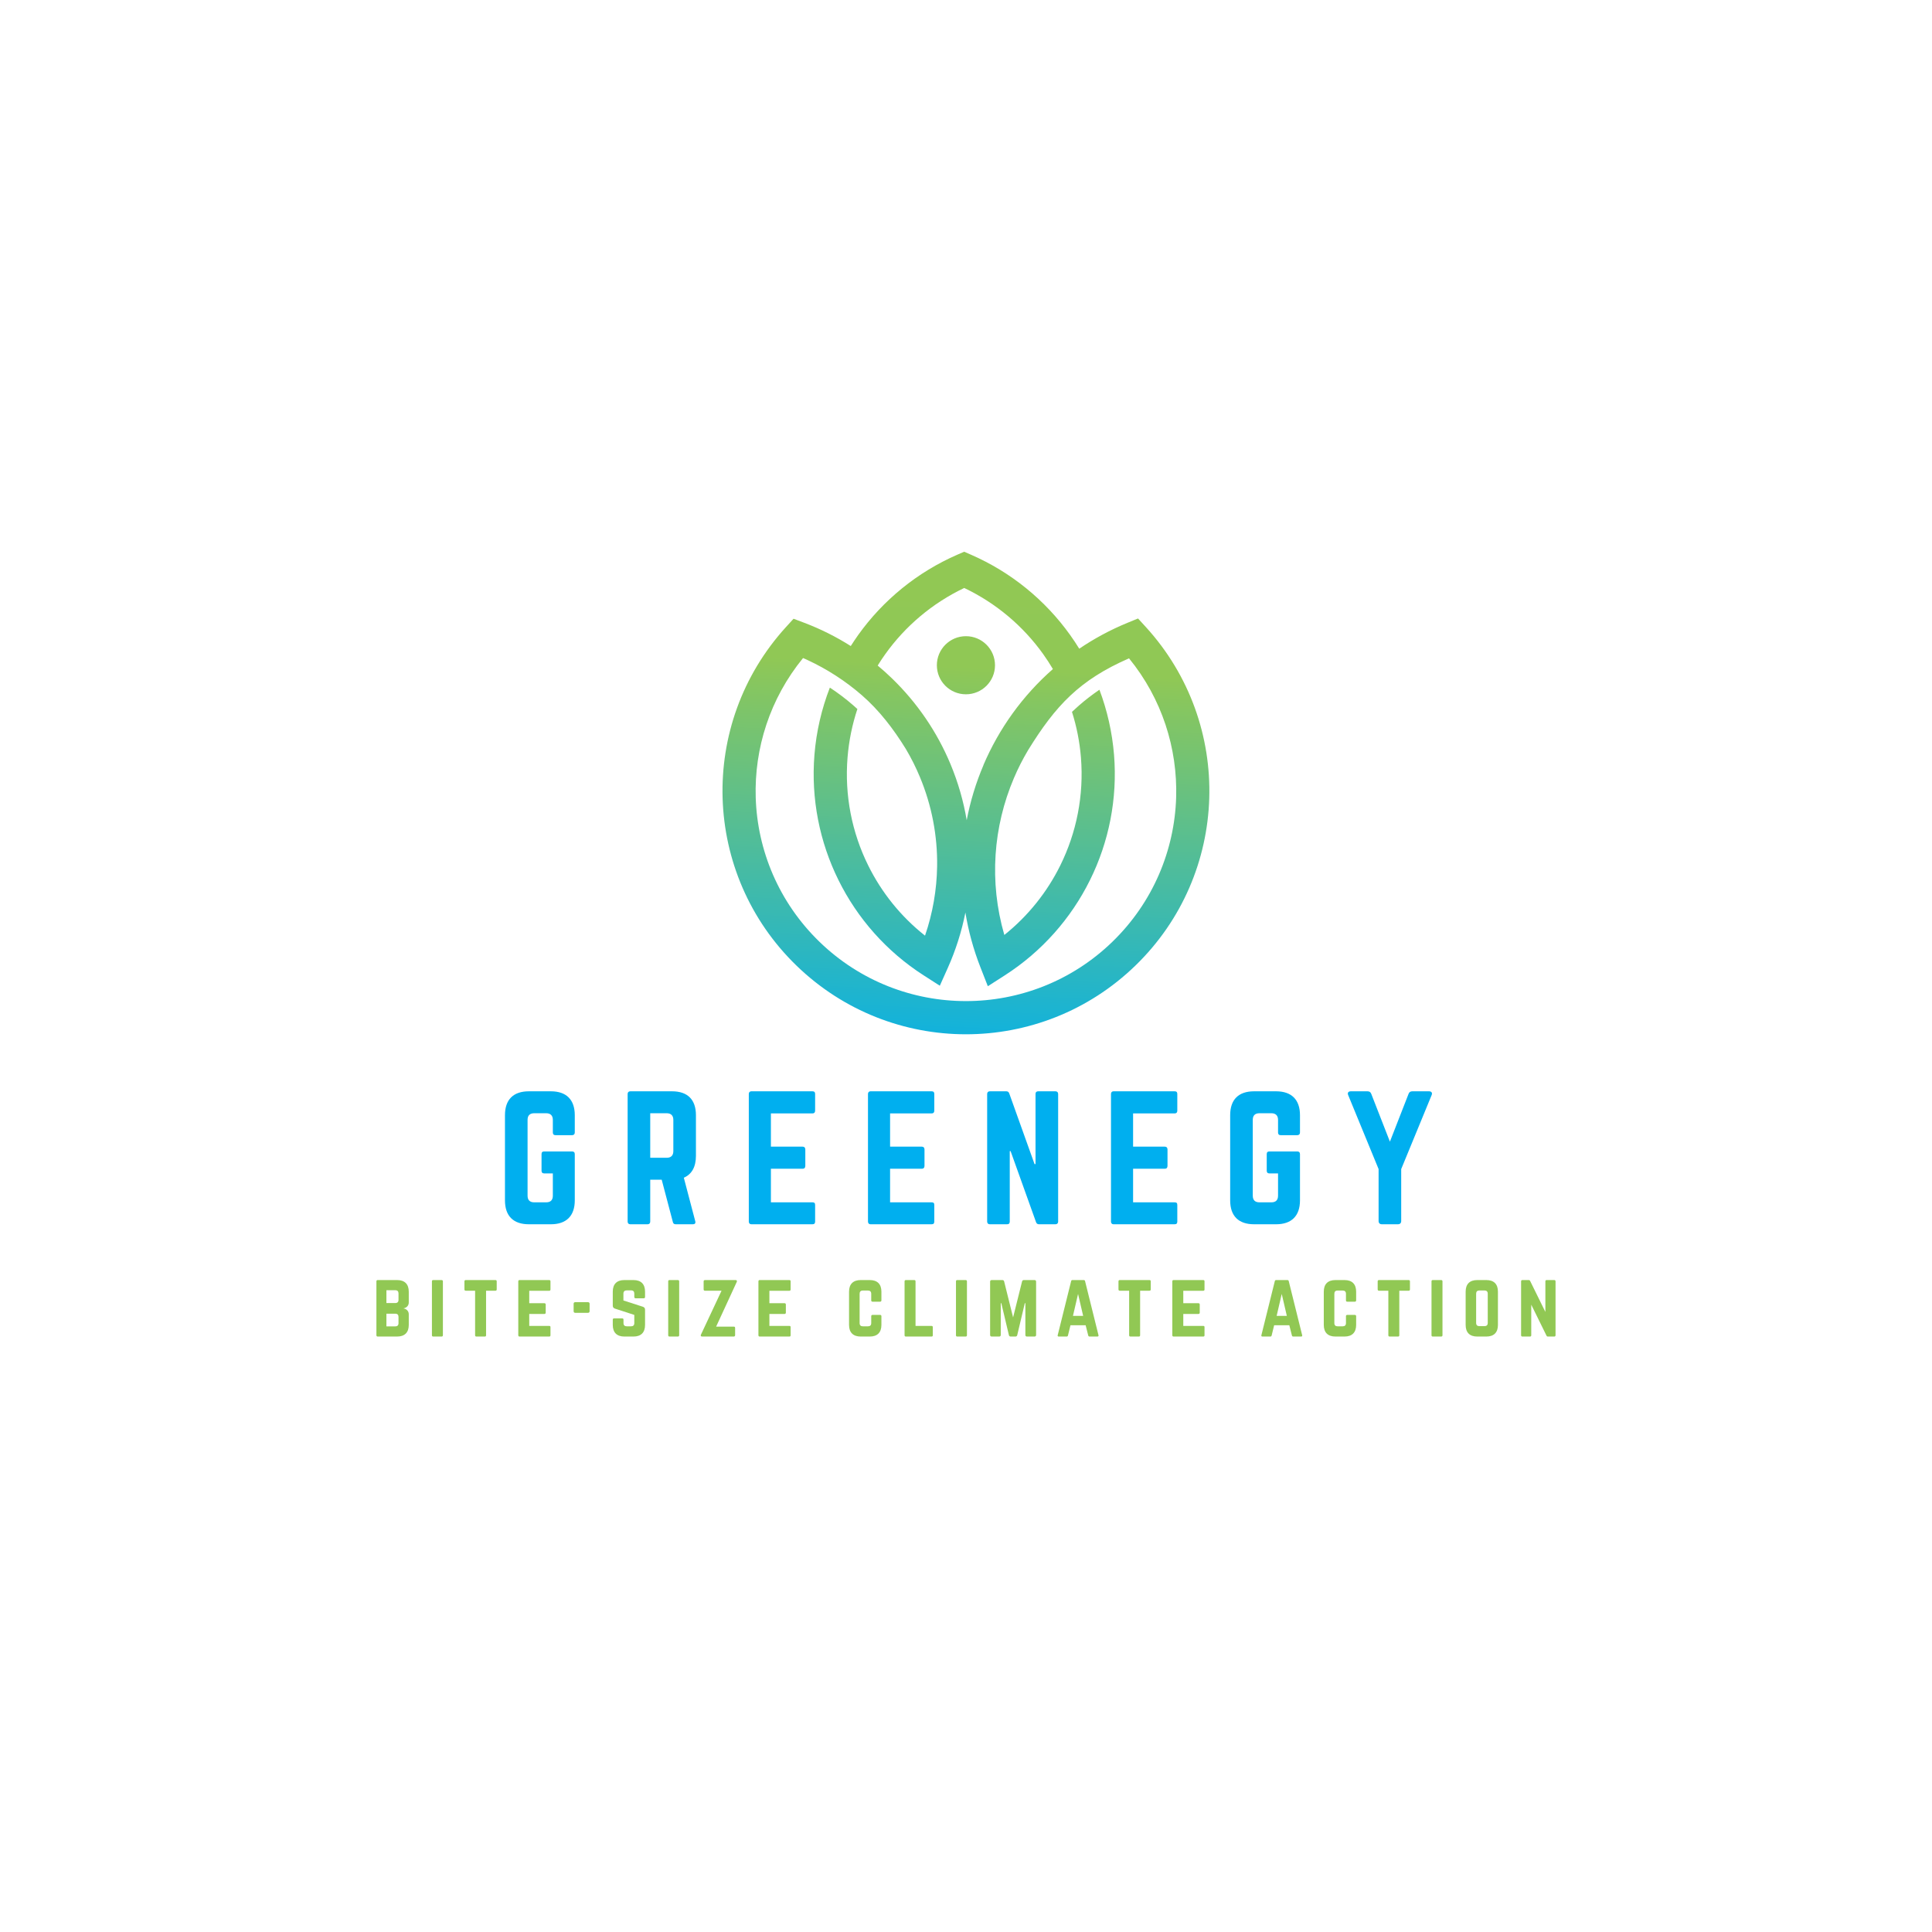 <svg xmlns="http://www.w3.org/2000/svg" xmlns:xlink="http://www.w3.org/1999/xlink" width="500" zoomAndPan="magnify" viewBox="0 0 375 375" height="500" preserveAspectRatio="xMidYMid meet" version="1.0"><defs><g/><clipPath id="5f63c22693"><path d="M 140.234 107.051 L 234.734 107.051 L 234.734 200.801 L 140.234 200.801 Z M 140.234 107.051 " clip-rule="nonzero"/></clipPath><clipPath id="cdee34c991"><path d="M 213.398 133.875 C 214.906 137.879 215.875 142.125 216.234 146.508 C 216.922 155.043 215.234 163.426 211.562 170.832 C 207.891 178.246 202.25 184.676 195.039 189.309 L 191.738 191.426 L 190.309 187.77 C 188.934 184.266 187.965 180.691 187.383 177.121 C 186.656 180.805 185.508 184.43 183.949 187.91 L 182.418 191.328 L 179.277 189.312 C 172.066 184.684 166.418 178.246 162.754 170.84 C 159.082 163.426 157.395 155.051 158.082 146.516 C 158.445 141.973 159.477 137.59 161.074 133.465 C 162.656 134.5 164.172 135.648 165.598 136.887 C 165.871 137.125 166.148 137.371 166.418 137.617 C 165.418 140.625 164.77 143.781 164.508 147.023 C 163.91 154.395 165.363 161.621 168.523 167.996 C 171.113 173.234 174.852 177.902 179.547 181.609 C 181.047 177.238 181.828 172.688 181.895 168.133 C 181.977 162.277 180.875 156.391 178.566 150.852 C 177.777 148.941 176.852 147.105 175.805 145.344 C 173.418 141.477 170.672 137.887 167.277 134.934 C 164.125 132.203 160.598 129.906 156.781 128.133 L 156.684 128.086 L 156.656 128.07 L 156.59 128.043 L 156.492 127.996 L 156.469 127.988 L 156.395 127.953 L 156.289 127.906 L 156.184 127.863 L 156.082 127.816 L 156.074 127.816 L 155.977 127.773 L 155.871 127.727 C 149.438 135.598 146.395 145.25 146.684 154.797 C 146.996 165.027 151.156 175.145 159.074 182.816 C 166.984 190.477 177.23 194.312 187.484 194.312 C 197.742 194.312 207.988 190.477 215.898 182.816 C 223.816 175.145 227.973 165.02 228.289 154.797 C 228.578 145.27 225.555 135.641 219.145 127.781 C 209.57 131.965 204.922 136.895 199.547 145.613 C 198.508 147.359 197.582 149.18 196.793 151.043 C 192.801 160.418 191.941 171.129 194.941 181.477 C 199.555 177.781 203.234 173.168 205.793 167.996 C 208.949 161.621 210.406 154.395 209.809 147.023 C 209.562 143.98 208.973 141.012 208.07 138.172 C 208.512 137.754 208.965 137.344 209.422 136.941 C 210.684 135.844 212.012 134.82 213.391 133.883 Z M 187.484 123.484 C 190.598 123.484 193.129 126.004 193.129 129.125 C 193.129 132.242 190.605 134.762 187.484 134.762 C 184.367 134.762 181.844 132.242 181.844 129.125 C 181.844 126.012 184.367 123.484 187.484 123.484 Z M 190.875 148.516 C 193.891 141.445 198.465 135.047 204.367 129.863 C 203.777 128.871 203.152 127.898 202.48 126.961 C 198.605 121.539 193.367 117.086 187.156 114.125 C 180.941 117.086 175.711 121.539 171.836 126.961 C 171.32 127.684 170.82 128.422 170.359 129.184 C 171.32 129.98 172.246 130.816 173.148 131.688 C 177.984 136.371 181.883 142.035 184.516 148.375 C 185.973 151.879 187.016 155.52 187.637 159.203 C 188.336 155.527 189.426 151.938 190.891 148.516 Z M 209.488 125.91 C 212.359 123.961 215.473 122.277 218.809 120.902 L 220.891 120.047 L 222.414 121.711 C 231.004 131.129 235.078 143.117 234.715 154.969 C 234.348 166.828 229.543 178.543 220.383 187.418 C 211.211 196.309 199.344 200.754 187.484 200.754 C 175.629 200.754 163.762 196.309 154.59 187.418 C 145.43 178.543 140.625 166.828 140.258 154.969 C 139.895 143.117 143.969 131.137 152.559 121.711 L 154.027 120.098 L 156.066 120.867 C 159.262 122.074 162.297 123.598 165.133 125.395 C 165.598 124.664 166.082 123.945 166.582 123.238 C 171.395 116.512 178 111.066 185.859 107.648 L 187.145 107.09 L 188.426 107.648 C 196.285 111.066 202.891 116.512 207.703 123.238 C 208.324 124.109 208.922 125 209.48 125.91 Z M 209.488 125.91 " clip-rule="nonzero"/></clipPath><linearGradient x1="72.514" gradientTransform="matrix(0.746, 0, 0, 0.746, 140.236, 107.098)" y1="-2.763" x2="65.814" gradientUnits="userSpaceOnUse" y2="128.919" id="5e7ddfbb1f"><stop stop-opacity="1" stop-color="rgb(56.898%, 78.4%, 32.899%)" offset="0"/><stop stop-opacity="1" stop-color="rgb(56.738%, 78.372%, 33.07%)" offset="0.049"/><stop stop-opacity="1" stop-color="rgb(56.58%, 78.345%, 33.241%)" offset="0.25"/><stop stop-opacity="1" stop-color="rgb(56.313%, 78.297%, 33.525%)" offset="0.254"/><stop stop-opacity="1" stop-color="rgb(56.047%, 78.252%, 33.81%)" offset="0.258"/><stop stop-opacity="1" stop-color="rgb(55.78%, 78.206%, 34.094%)" offset="0.262"/><stop stop-opacity="1" stop-color="rgb(55.515%, 78.16%, 34.38%)" offset="0.266"/><stop stop-opacity="1" stop-color="rgb(55.247%, 78.114%, 34.663%)" offset="0.27"/><stop stop-opacity="1" stop-color="rgb(54.98%, 78.069%, 34.949%)" offset="0.273"/><stop stop-opacity="1" stop-color="rgb(54.713%, 78.023%, 35.233%)" offset="0.277"/><stop stop-opacity="1" stop-color="rgb(54.448%, 77.977%, 35.518%)" offset="0.281"/><stop stop-opacity="1" stop-color="rgb(54.181%, 77.931%, 35.802%)" offset="0.285"/><stop stop-opacity="1" stop-color="rgb(53.915%, 77.885%, 36.087%)" offset="0.289"/><stop stop-opacity="1" stop-color="rgb(53.648%, 77.84%, 36.371%)" offset="0.293"/><stop stop-opacity="1" stop-color="rgb(53.383%, 77.794%, 36.656%)" offset="0.297"/><stop stop-opacity="1" stop-color="rgb(53.116%, 77.748%, 36.94%)" offset="0.301"/><stop stop-opacity="1" stop-color="rgb(52.85%, 77.702%, 37.225%)" offset="0.305"/><stop stop-opacity="1" stop-color="rgb(52.583%, 77.657%, 37.511%)" offset="0.309"/><stop stop-opacity="1" stop-color="rgb(52.318%, 77.611%, 37.796%)" offset="0.312"/><stop stop-opacity="1" stop-color="rgb(52.051%, 77.563%, 38.08%)" offset="0.316"/><stop stop-opacity="1" stop-color="rgb(51.784%, 77.518%, 38.365%)" offset="0.32"/><stop stop-opacity="1" stop-color="rgb(51.517%, 77.472%, 38.649%)" offset="0.324"/><stop stop-opacity="1" stop-color="rgb(51.251%, 77.426%, 38.934%)" offset="0.328"/><stop stop-opacity="1" stop-color="rgb(50.984%, 77.38%, 39.218%)" offset="0.332"/><stop stop-opacity="1" stop-color="rgb(50.719%, 77.335%, 39.503%)" offset="0.336"/><stop stop-opacity="1" stop-color="rgb(50.452%, 77.289%, 39.787%)" offset="0.34"/><stop stop-opacity="1" stop-color="rgb(50.186%, 77.243%, 40.073%)" offset="0.344"/><stop stop-opacity="1" stop-color="rgb(49.919%, 77.197%, 40.356%)" offset="0.348"/><stop stop-opacity="1" stop-color="rgb(49.654%, 77.151%, 40.642%)" offset="0.352"/><stop stop-opacity="1" stop-color="rgb(49.387%, 77.106%, 40.926%)" offset="0.355"/><stop stop-opacity="1" stop-color="rgb(49.121%, 77.06%, 41.211%)" offset="0.359"/><stop stop-opacity="1" stop-color="rgb(48.854%, 77.014%, 41.495%)" offset="0.363"/><stop stop-opacity="1" stop-color="rgb(48.587%, 76.968%, 41.78%)" offset="0.367"/><stop stop-opacity="1" stop-color="rgb(48.32%, 76.921%, 42.064%)" offset="0.371"/><stop stop-opacity="1" stop-color="rgb(48.055%, 76.875%, 42.349%)" offset="0.375"/><stop stop-opacity="1" stop-color="rgb(47.787%, 76.83%, 42.633%)" offset="0.379"/><stop stop-opacity="1" stop-color="rgb(47.522%, 76.784%, 42.918%)" offset="0.383"/><stop stop-opacity="1" stop-color="rgb(47.255%, 76.738%, 43.202%)" offset="0.387"/><stop stop-opacity="1" stop-color="rgb(46.989%, 76.692%, 43.488%)" offset="0.391"/><stop stop-opacity="1" stop-color="rgb(46.722%, 76.646%, 43.773%)" offset="0.395"/><stop stop-opacity="1" stop-color="rgb(46.457%, 76.601%, 44.058%)" offset="0.398"/><stop stop-opacity="1" stop-color="rgb(46.19%, 76.555%, 44.342%)" offset="0.402"/><stop stop-opacity="1" stop-color="rgb(45.924%, 76.509%, 44.627%)" offset="0.406"/><stop stop-opacity="1" stop-color="rgb(45.657%, 76.463%, 44.911%)" offset="0.41"/><stop stop-opacity="1" stop-color="rgb(45.39%, 76.418%, 45.197%)" offset="0.414"/><stop stop-opacity="1" stop-color="rgb(45.123%, 76.372%, 45.48%)" offset="0.418"/><stop stop-opacity="1" stop-color="rgb(44.858%, 76.326%, 45.766%)" offset="0.422"/><stop stop-opacity="1" stop-color="rgb(44.591%, 76.279%, 46.05%)" offset="0.426"/><stop stop-opacity="1" stop-color="rgb(44.325%, 76.233%, 46.335%)" offset="0.43"/><stop stop-opacity="1" stop-color="rgb(44.058%, 76.187%, 46.619%)" offset="0.434"/><stop stop-opacity="1" stop-color="rgb(43.793%, 76.141%, 46.904%)" offset="0.438"/><stop stop-opacity="1" stop-color="rgb(43.526%, 76.096%, 47.188%)" offset="0.441"/><stop stop-opacity="1" stop-color="rgb(43.26%, 76.05%, 47.473%)" offset="0.445"/><stop stop-opacity="1" stop-color="rgb(42.993%, 76.004%, 47.757%)" offset="0.449"/><stop stop-opacity="1" stop-color="rgb(42.728%, 75.958%, 48.042%)" offset="0.453"/><stop stop-opacity="1" stop-color="rgb(42.461%, 75.912%, 48.326%)" offset="0.457"/><stop stop-opacity="1" stop-color="rgb(42.195%, 75.867%, 48.611%)" offset="0.461"/><stop stop-opacity="1" stop-color="rgb(41.928%, 75.821%, 48.895%)" offset="0.465"/><stop stop-opacity="1" stop-color="rgb(41.661%, 75.775%, 49.181%)" offset="0.469"/><stop stop-opacity="1" stop-color="rgb(41.394%, 75.729%, 49.466%)" offset="0.473"/><stop stop-opacity="1" stop-color="rgb(41.129%, 75.684%, 49.751%)" offset="0.477"/><stop stop-opacity="1" stop-color="rgb(40.862%, 75.638%, 50.035%)" offset="0.48"/><stop stop-opacity="1" stop-color="rgb(40.596%, 75.592%, 50.32%)" offset="0.484"/><stop stop-opacity="1" stop-color="rgb(40.329%, 75.545%, 50.604%)" offset="0.488"/><stop stop-opacity="1" stop-color="rgb(40.063%, 75.499%, 50.89%)" offset="0.492"/><stop stop-opacity="1" stop-color="rgb(39.796%, 75.453%, 51.173%)" offset="0.496"/><stop stop-opacity="1" stop-color="rgb(39.531%, 75.407%, 51.459%)" offset="0.5"/><stop stop-opacity="1" stop-color="rgb(39.264%, 75.362%, 51.743%)" offset="0.504"/><stop stop-opacity="1" stop-color="rgb(38.998%, 75.316%, 52.028%)" offset="0.508"/><stop stop-opacity="1" stop-color="rgb(38.731%, 75.27%, 52.312%)" offset="0.512"/><stop stop-opacity="1" stop-color="rgb(38.464%, 75.224%, 52.597%)" offset="0.516"/><stop stop-opacity="1" stop-color="rgb(38.197%, 75.179%, 52.881%)" offset="0.52"/><stop stop-opacity="1" stop-color="rgb(37.932%, 75.133%, 53.166%)" offset="0.523"/><stop stop-opacity="1" stop-color="rgb(37.665%, 75.087%, 53.45%)" offset="0.527"/><stop stop-opacity="1" stop-color="rgb(37.399%, 75.041%, 53.735%)" offset="0.531"/><stop stop-opacity="1" stop-color="rgb(37.132%, 74.995%, 54.019%)" offset="0.535"/><stop stop-opacity="1" stop-color="rgb(36.867%, 74.95%, 54.305%)" offset="0.539"/><stop stop-opacity="1" stop-color="rgb(36.6%, 74.902%, 54.588%)" offset="0.543"/><stop stop-opacity="1" stop-color="rgb(36.334%, 74.857%, 54.874%)" offset="0.547"/><stop stop-opacity="1" stop-color="rgb(36.067%, 74.811%, 55.157%)" offset="0.551"/><stop stop-opacity="1" stop-color="rgb(35.802%, 74.765%, 55.443%)" offset="0.555"/><stop stop-opacity="1" stop-color="rgb(35.535%, 74.719%, 55.728%)" offset="0.559"/><stop stop-opacity="1" stop-color="rgb(35.268%, 74.673%, 56.013%)" offset="0.562"/><stop stop-opacity="1" stop-color="rgb(35.001%, 74.628%, 56.297%)" offset="0.566"/><stop stop-opacity="1" stop-color="rgb(34.735%, 74.582%, 56.583%)" offset="0.57"/><stop stop-opacity="1" stop-color="rgb(34.468%, 74.536%, 56.866%)" offset="0.574"/><stop stop-opacity="1" stop-color="rgb(34.203%, 74.49%, 57.152%)" offset="0.578"/><stop stop-opacity="1" stop-color="rgb(33.936%, 74.445%, 57.436%)" offset="0.582"/><stop stop-opacity="1" stop-color="rgb(33.67%, 74.399%, 57.721%)" offset="0.586"/><stop stop-opacity="1" stop-color="rgb(33.403%, 74.353%, 58.005%)" offset="0.59"/><stop stop-opacity="1" stop-color="rgb(33.138%, 74.307%, 58.29%)" offset="0.594"/><stop stop-opacity="1" stop-color="rgb(32.87%, 74.26%, 58.574%)" offset="0.598"/><stop stop-opacity="1" stop-color="rgb(32.605%, 74.214%, 58.859%)" offset="0.602"/><stop stop-opacity="1" stop-color="rgb(32.338%, 74.168%, 59.143%)" offset="0.605"/><stop stop-opacity="1" stop-color="rgb(32.071%, 74.123%, 59.428%)" offset="0.609"/><stop stop-opacity="1" stop-color="rgb(31.804%, 74.077%, 59.712%)" offset="0.613"/><stop stop-opacity="1" stop-color="rgb(31.538%, 74.031%, 59.998%)" offset="0.617"/><stop stop-opacity="1" stop-color="rgb(31.271%, 73.985%, 60.281%)" offset="0.621"/><stop stop-opacity="1" stop-color="rgb(31.006%, 73.94%, 60.567%)" offset="0.625"/><stop stop-opacity="1" stop-color="rgb(30.739%, 73.894%, 60.851%)" offset="0.629"/><stop stop-opacity="1" stop-color="rgb(30.473%, 73.848%, 61.136%)" offset="0.633"/><stop stop-opacity="1" stop-color="rgb(30.206%, 73.802%, 61.421%)" offset="0.637"/><stop stop-opacity="1" stop-color="rgb(29.941%, 73.756%, 61.707%)" offset="0.641"/><stop stop-opacity="1" stop-color="rgb(29.674%, 73.711%, 61.99%)" offset="0.645"/><stop stop-opacity="1" stop-color="rgb(29.408%, 73.665%, 62.276%)" offset="0.648"/><stop stop-opacity="1" stop-color="rgb(29.141%, 73.619%, 62.56%)" offset="0.652"/><stop stop-opacity="1" stop-color="rgb(28.874%, 73.573%, 62.845%)" offset="0.656"/><stop stop-opacity="1" stop-color="rgb(28.607%, 73.526%, 63.129%)" offset="0.66"/><stop stop-opacity="1" stop-color="rgb(28.342%, 73.48%, 63.414%)" offset="0.664"/><stop stop-opacity="1" stop-color="rgb(28.075%, 73.434%, 63.698%)" offset="0.668"/><stop stop-opacity="1" stop-color="rgb(27.809%, 73.389%, 63.983%)" offset="0.672"/><stop stop-opacity="1" stop-color="rgb(27.542%, 73.343%, 64.267%)" offset="0.676"/><stop stop-opacity="1" stop-color="rgb(27.277%, 73.297%, 64.552%)" offset="0.68"/><stop stop-opacity="1" stop-color="rgb(27.01%, 73.251%, 64.836%)" offset="0.684"/><stop stop-opacity="1" stop-color="rgb(26.744%, 73.206%, 65.121%)" offset="0.688"/><stop stop-opacity="1" stop-color="rgb(26.477%, 73.16%, 65.405%)" offset="0.691"/><stop stop-opacity="1" stop-color="rgb(26.212%, 73.114%, 65.691%)" offset="0.695"/><stop stop-opacity="1" stop-color="rgb(25.945%, 73.068%, 65.974%)" offset="0.699"/><stop stop-opacity="1" stop-color="rgb(25.677%, 73.022%, 66.26%)" offset="0.703"/><stop stop-opacity="1" stop-color="rgb(25.41%, 72.977%, 66.544%)" offset="0.707"/><stop stop-opacity="1" stop-color="rgb(25.145%, 72.931%, 66.829%)" offset="0.711"/><stop stop-opacity="1" stop-color="rgb(24.878%, 72.884%, 67.113%)" offset="0.715"/><stop stop-opacity="1" stop-color="rgb(24.612%, 72.838%, 67.398%)" offset="0.719"/><stop stop-opacity="1" stop-color="rgb(24.345%, 72.792%, 67.683%)" offset="0.723"/><stop stop-opacity="1" stop-color="rgb(24.08%, 72.746%, 67.969%)" offset="0.727"/><stop stop-opacity="1" stop-color="rgb(23.813%, 72.701%, 68.253%)" offset="0.73"/><stop stop-opacity="1" stop-color="rgb(23.547%, 72.655%, 68.538%)" offset="0.734"/><stop stop-opacity="1" stop-color="rgb(23.28%, 72.609%, 68.822%)" offset="0.738"/><stop stop-opacity="1" stop-color="rgb(23.015%, 72.563%, 69.107%)" offset="0.742"/><stop stop-opacity="1" stop-color="rgb(22.748%, 72.517%, 69.391%)" offset="0.746"/><stop stop-opacity="1" stop-color="rgb(22.482%, 72.472%, 69.676%)" offset="0.75"/><stop stop-opacity="1" stop-color="rgb(22.215%, 72.426%, 69.96%)" offset="0.754"/><stop stop-opacity="1" stop-color="rgb(21.948%, 72.38%, 70.245%)" offset="0.758"/><stop stop-opacity="1" stop-color="rgb(21.681%, 72.334%, 70.529%)" offset="0.762"/><stop stop-opacity="1" stop-color="rgb(21.416%, 72.289%, 70.815%)" offset="0.766"/><stop stop-opacity="1" stop-color="rgb(21.149%, 72.241%, 71.098%)" offset="0.77"/><stop stop-opacity="1" stop-color="rgb(20.883%, 72.195%, 71.384%)" offset="0.773"/><stop stop-opacity="1" stop-color="rgb(20.616%, 72.15%, 71.667%)" offset="0.777"/><stop stop-opacity="1" stop-color="rgb(20.351%, 72.104%, 71.953%)" offset="0.781"/><stop stop-opacity="1" stop-color="rgb(20.084%, 72.058%, 72.237%)" offset="0.785"/><stop stop-opacity="1" stop-color="rgb(19.818%, 72.012%, 72.522%)" offset="0.789"/><stop stop-opacity="1" stop-color="rgb(19.551%, 71.967%, 72.806%)" offset="0.793"/><stop stop-opacity="1" stop-color="rgb(19.286%, 71.921%, 73.091%)" offset="0.797"/><stop stop-opacity="1" stop-color="rgb(19.019%, 71.875%, 73.375%)" offset="0.801"/><stop stop-opacity="1" stop-color="rgb(18.752%, 71.829%, 73.66%)" offset="0.805"/><stop stop-opacity="1" stop-color="rgb(18.484%, 71.783%, 73.946%)" offset="0.809"/><stop stop-opacity="1" stop-color="rgb(18.219%, 71.738%, 74.231%)" offset="0.812"/><stop stop-opacity="1" stop-color="rgb(17.952%, 71.692%, 74.515%)" offset="0.816"/><stop stop-opacity="1" stop-color="rgb(17.686%, 71.646%, 74.8%)" offset="0.82"/><stop stop-opacity="1" stop-color="rgb(17.419%, 71.599%, 75.084%)" offset="0.824"/><stop stop-opacity="1" stop-color="rgb(17.154%, 71.553%, 75.369%)" offset="0.828"/><stop stop-opacity="1" stop-color="rgb(16.887%, 71.507%, 75.653%)" offset="0.832"/><stop stop-opacity="1" stop-color="rgb(16.621%, 71.461%, 75.938%)" offset="0.836"/><stop stop-opacity="1" stop-color="rgb(16.354%, 71.416%, 76.222%)" offset="0.84"/><stop stop-opacity="1" stop-color="rgb(16.089%, 71.37%, 76.508%)" offset="0.844"/><stop stop-opacity="1" stop-color="rgb(15.822%, 71.324%, 76.791%)" offset="0.848"/><stop stop-opacity="1" stop-color="rgb(15.555%, 71.278%, 77.077%)" offset="0.852"/><stop stop-opacity="1" stop-color="rgb(15.288%, 71.233%, 77.361%)" offset="0.855"/><stop stop-opacity="1" stop-color="rgb(15.022%, 71.187%, 77.646%)" offset="0.859"/><stop stop-opacity="1" stop-color="rgb(14.755%, 71.141%, 77.93%)" offset="0.863"/><stop stop-opacity="1" stop-color="rgb(14.49%, 71.095%, 78.215%)" offset="0.867"/><stop stop-opacity="1" stop-color="rgb(14.223%, 71.049%, 78.499%)" offset="0.871"/><stop stop-opacity="1" stop-color="rgb(13.957%, 71.004%, 78.784%)" offset="0.875"/><stop stop-opacity="1" stop-color="rgb(13.69%, 70.958%, 79.068%)" offset="0.879"/><stop stop-opacity="1" stop-color="rgb(13.425%, 70.912%, 79.353%)" offset="0.883"/><stop stop-opacity="1" stop-color="rgb(13.158%, 70.865%, 79.639%)" offset="0.887"/><stop stop-opacity="1" stop-color="rgb(12.892%, 70.819%, 79.924%)" offset="0.891"/><stop stop-opacity="1" stop-color="rgb(12.625%, 70.773%, 80.208%)" offset="0.895"/><stop stop-opacity="1" stop-color="rgb(12.358%, 70.728%, 80.493%)" offset="0.898"/><stop stop-opacity="1" stop-color="rgb(12.091%, 70.682%, 80.777%)" offset="0.902"/><stop stop-opacity="1" stop-color="rgb(11.826%, 70.636%, 81.062%)" offset="0.906"/><stop stop-opacity="1" stop-color="rgb(11.559%, 70.59%, 81.346%)" offset="0.91"/><stop stop-opacity="1" stop-color="rgb(11.293%, 70.544%, 81.631%)" offset="0.914"/><stop stop-opacity="1" stop-color="rgb(11.026%, 70.499%, 81.915%)" offset="0.918"/><stop stop-opacity="1" stop-color="rgb(10.76%, 70.453%, 82.201%)" offset="0.922"/><stop stop-opacity="1" stop-color="rgb(10.493%, 70.407%, 82.484%)" offset="0.926"/><stop stop-opacity="1" stop-color="rgb(10.228%, 70.361%, 82.77%)" offset="0.93"/><stop stop-opacity="1" stop-color="rgb(9.961%, 70.316%, 83.054%)" offset="0.934"/><stop stop-opacity="1" stop-color="rgb(9.695%, 70.27%, 83.339%)" offset="0.938"/><stop stop-opacity="1" stop-color="rgb(9.428%, 70.222%, 83.623%)" offset="0.941"/><stop stop-opacity="1" stop-color="rgb(9.161%, 70.177%, 83.908%)" offset="0.945"/><stop stop-opacity="1" stop-color="rgb(8.894%, 70.131%, 84.192%)" offset="0.949"/><stop stop-opacity="1" stop-color="rgb(8.629%, 70.085%, 84.477%)" offset="0.953"/><stop stop-opacity="1" stop-color="rgb(8.362%, 70.039%, 84.761%)" offset="0.957"/><stop stop-opacity="1" stop-color="rgb(8.096%, 69.994%, 85.046%)" offset="0.961"/><stop stop-opacity="1" stop-color="rgb(7.829%, 69.948%, 85.33%)" offset="0.965"/><stop stop-opacity="1" stop-color="rgb(7.564%, 69.902%, 85.616%)" offset="0.969"/><stop stop-opacity="1" stop-color="rgb(7.297%, 69.856%, 85.901%)" offset="0.973"/><stop stop-opacity="1" stop-color="rgb(7.031%, 69.81%, 86.186%)" offset="0.977"/><stop stop-opacity="1" stop-color="rgb(6.764%, 69.765%, 86.47%)" offset="0.98"/><stop stop-opacity="1" stop-color="rgb(6.499%, 69.719%, 86.755%)" offset="0.984"/><stop stop-opacity="1" stop-color="rgb(6.232%, 69.673%, 87.039%)" offset="0.988"/><stop stop-opacity="1" stop-color="rgb(5.965%, 69.627%, 87.325%)" offset="0.992"/><stop stop-opacity="1" stop-color="rgb(5.698%, 69.58%, 87.608%)" offset="0.996"/><stop stop-opacity="1" stop-color="rgb(5.432%, 69.534%, 87.894%)" offset="1"/></linearGradient></defs><g clip-path="url(#5f63c22693)"><g clip-path="url(#cdee34c991)"><path fill="url(#5e7ddfbb1f)" d="M 140.234 107.09 L 140.234 200.754 L 234.734 200.754 L 234.734 107.09 Z M 140.234 107.09 " fill-rule="nonzero"/></g></g><g fill="#00afef" fill-opacity="1"><g transform="translate(96.401, 237.63)"><g><path d="M 1.613 -4.645 C 1.613 -1.613 3.227 0 6.258 0 L 10.52 0 C 13.52 0 15.164 -1.613 15.164 -4.645 L 15.164 -13.613 C 15.164 -13.969 14.969 -14.133 14.648 -14.133 L 9.227 -14.133 C 8.871 -14.133 8.711 -13.969 8.711 -13.613 L 8.711 -10.387 C 8.711 -10.066 8.871 -9.871 9.227 -9.871 L 10.906 -9.871 L 10.906 -5.551 C 10.906 -4.68 10.453 -4.258 9.613 -4.258 L 7.293 -4.258 C 6.453 -4.258 6 -4.68 6 -5.551 L 6 -20.262 C 6 -21.102 6.422 -21.551 7.293 -21.551 L 9.613 -21.551 C 10.453 -21.551 10.906 -21.102 10.906 -20.262 L 10.906 -17.809 C 10.906 -17.484 11.066 -17.293 11.422 -17.293 L 14.648 -17.293 C 14.969 -17.293 15.164 -17.484 15.164 -17.809 L 15.164 -21.164 C 15.164 -24.195 13.52 -25.809 10.52 -25.809 L 6.258 -25.809 C 3.227 -25.809 1.613 -24.195 1.613 -21.164 Z M 1.613 -4.645 "/></g></g></g><g fill="#00afef" fill-opacity="1"><g transform="translate(120.21, 237.63)"><g><path d="M 14.871 -21.164 C 14.871 -24.195 13.262 -25.809 10.227 -25.809 L 2.129 -25.809 C 1.809 -25.809 1.613 -25.617 1.613 -25.293 L 1.613 -0.516 C 1.613 -0.195 1.809 0 2.129 0 L 5.484 0 C 5.809 0 6 -0.195 6 -0.516 L 6 -8.645 L 8.227 -8.645 L 10.387 -0.453 C 10.453 -0.16 10.613 0 10.938 0 L 14.293 0 C 14.648 0 14.84 -0.195 14.742 -0.582 L 12.52 -9.035 C 14.066 -9.711 14.871 -11.129 14.871 -13.293 Z M 6 -12.906 L 6 -21.551 L 9.195 -21.551 C 10.035 -21.551 10.484 -21.102 10.484 -20.262 L 10.484 -14.195 C 10.484 -13.355 10.035 -12.906 9.195 -12.906 Z M 6 -12.906 "/></g></g></g><g fill="#00afef" fill-opacity="1"><g transform="translate(143.73, 237.63)"><g><path d="M 14.484 -25.293 C 14.484 -25.617 14.355 -25.809 13.969 -25.809 L 2.098 -25.809 C 1.809 -25.809 1.613 -25.617 1.613 -25.293 L 1.613 -0.516 C 1.613 -0.195 1.809 0 2.098 0 L 13.969 0 C 14.355 0 14.484 -0.195 14.484 -0.516 L 14.484 -3.742 C 14.484 -4.098 14.355 -4.258 13.969 -4.258 L 5.902 -4.258 L 5.902 -10.777 L 12.066 -10.777 C 12.391 -10.777 12.582 -10.969 12.582 -11.324 L 12.582 -14.52 C 12.582 -14.871 12.391 -15.066 12.066 -15.066 L 5.902 -15.066 L 5.902 -21.52 L 13.969 -21.52 C 14.355 -21.52 14.484 -21.746 14.484 -22.066 Z M 14.484 -25.293 "/></g></g></g><g fill="#00afef" fill-opacity="1"><g transform="translate(166.862, 237.63)"><g><path d="M 14.484 -25.293 C 14.484 -25.617 14.355 -25.809 13.969 -25.809 L 2.098 -25.809 C 1.809 -25.809 1.613 -25.617 1.613 -25.293 L 1.613 -0.516 C 1.613 -0.195 1.809 0 2.098 0 L 13.969 0 C 14.355 0 14.484 -0.195 14.484 -0.516 L 14.484 -3.742 C 14.484 -4.098 14.355 -4.258 13.969 -4.258 L 5.902 -4.258 L 5.902 -10.777 L 12.066 -10.777 C 12.391 -10.777 12.582 -10.969 12.582 -11.324 L 12.582 -14.52 C 12.582 -14.871 12.391 -15.066 12.066 -15.066 L 5.902 -15.066 L 5.902 -21.52 L 13.969 -21.52 C 14.355 -21.52 14.484 -21.746 14.484 -22.066 Z M 14.484 -25.293 "/></g></g></g><g fill="#00afef" fill-opacity="1"><g transform="translate(189.994, 237.63)"><g><path d="M 11.52 -25.809 C 11.164 -25.809 11 -25.617 11 -25.293 L 11 -11.68 L 10.809 -11.68 L 5.902 -25.391 C 5.809 -25.68 5.613 -25.809 5.324 -25.809 L 2.129 -25.809 C 1.809 -25.809 1.613 -25.617 1.613 -25.293 L 1.613 -0.516 C 1.613 -0.195 1.809 0 2.129 0 L 5.484 0 C 5.84 0 6 -0.195 6 -0.516 L 6 -14.195 L 6.164 -14.195 L 11.098 -0.418 C 11.195 -0.129 11.391 0 11.68 0 L 14.871 0 C 15.195 0 15.391 -0.195 15.391 -0.516 L 15.391 -25.293 C 15.391 -25.617 15.195 -25.809 14.871 -25.809 Z M 11.52 -25.809 "/></g></g></g><g fill="#00afef" fill-opacity="1"><g transform="translate(214.03, 237.63)"><g><path d="M 14.484 -25.293 C 14.484 -25.617 14.355 -25.809 13.969 -25.809 L 2.098 -25.809 C 1.809 -25.809 1.613 -25.617 1.613 -25.293 L 1.613 -0.516 C 1.613 -0.195 1.809 0 2.098 0 L 13.969 0 C 14.355 0 14.484 -0.195 14.484 -0.516 L 14.484 -3.742 C 14.484 -4.098 14.355 -4.258 13.969 -4.258 L 5.902 -4.258 L 5.902 -10.777 L 12.066 -10.777 C 12.391 -10.777 12.582 -10.969 12.582 -11.324 L 12.582 -14.52 C 12.582 -14.871 12.391 -15.066 12.066 -15.066 L 5.902 -15.066 L 5.902 -21.52 L 13.969 -21.52 C 14.355 -21.52 14.484 -21.746 14.484 -22.066 Z M 14.484 -25.293 "/></g></g></g><g fill="#00afef" fill-opacity="1"><g transform="translate(237.162, 237.63)"><g><path d="M 1.613 -4.645 C 1.613 -1.613 3.227 0 6.258 0 L 10.52 0 C 13.52 0 15.164 -1.613 15.164 -4.645 L 15.164 -13.613 C 15.164 -13.969 14.969 -14.133 14.648 -14.133 L 9.227 -14.133 C 8.871 -14.133 8.711 -13.969 8.711 -13.613 L 8.711 -10.387 C 8.711 -10.066 8.871 -9.871 9.227 -9.871 L 10.906 -9.871 L 10.906 -5.551 C 10.906 -4.68 10.453 -4.258 9.613 -4.258 L 7.293 -4.258 C 6.453 -4.258 6 -4.68 6 -5.551 L 6 -20.262 C 6 -21.102 6.422 -21.551 7.293 -21.551 L 9.613 -21.551 C 10.453 -21.551 10.906 -21.102 10.906 -20.262 L 10.906 -17.809 C 10.906 -17.484 11.066 -17.293 11.422 -17.293 L 14.648 -17.293 C 14.969 -17.293 15.164 -17.484 15.164 -17.809 L 15.164 -21.164 C 15.164 -24.195 13.52 -25.809 10.52 -25.809 L 6.258 -25.809 C 3.227 -25.809 1.613 -24.195 1.613 -21.164 Z M 1.613 -4.645 "/></g></g></g><g fill="#00afef" fill-opacity="1"><g transform="translate(260.972, 237.63)"><g><path d="M 13.164 -25.809 C 12.777 -25.809 12.551 -25.648 12.422 -25.293 L 8.809 -16.035 L 5.195 -25.293 C 5.066 -25.648 4.84 -25.809 4.453 -25.809 L 1.227 -25.809 C 0.742 -25.809 0.516 -25.52 0.711 -25.066 L 6.613 -10.711 L 6.613 -0.645 C 6.613 -0.227 6.84 0 7.258 0 L 10.355 0 C 10.777 0 11 -0.227 11 -0.645 L 11 -10.711 L 16.906 -25.066 C 17.098 -25.52 16.875 -25.809 16.391 -25.809 Z M 13.164 -25.809 "/></g></g></g><g fill="#91c854" fill-opacity="1"><g transform="translate(72.276, 259.423)"><g><path d="M 7.066 -8.711 C 7.066 -10.184 6.266 -10.965 4.793 -10.965 L 1.035 -10.965 C 0.879 -10.965 0.785 -10.887 0.785 -10.715 L 0.785 -0.25 C 0.785 -0.094 0.879 0 1.035 0 L 4.793 0 C 6.266 0 7.066 -0.785 7.066 -2.254 L 7.066 -4.34 C 7.066 -4.918 6.641 -5.359 6.078 -5.453 L 6.078 -5.484 C 6.641 -5.578 7.066 -6.016 7.066 -6.594 Z M 5.074 -7.113 C 5.074 -6.719 4.855 -6.5 4.449 -6.5 L 2.727 -6.5 L 2.727 -8.992 L 4.449 -8.992 C 4.871 -8.992 5.074 -8.773 5.074 -8.363 Z M 5.074 -2.602 C 5.074 -2.176 4.855 -1.973 4.449 -1.973 L 2.727 -1.973 L 2.727 -4.434 L 4.449 -4.434 C 4.871 -4.434 5.074 -4.215 5.074 -3.805 Z M 5.074 -2.602 "/></g></g></g><g fill="#91c854" fill-opacity="1"><g transform="translate(83.052, 259.423)"><g><path d="M 1.035 0 C 0.863 0 0.785 -0.094 0.785 -0.25 L 0.785 -10.715 C 0.785 -10.871 0.863 -10.965 1.035 -10.965 L 2.664 -10.965 C 2.82 -10.965 2.914 -10.871 2.914 -10.715 L 2.914 -0.25 C 2.914 -0.094 2.82 0 2.664 0 Z M 1.035 0 "/></g></g></g><g fill="#91c854" fill-opacity="1"><g transform="translate(89.678, 259.423)"><g><path d="M 6.484 -10.965 C 6.656 -10.965 6.734 -10.871 6.734 -10.715 L 6.734 -9.148 C 6.734 -8.992 6.656 -8.898 6.484 -8.898 L 4.668 -8.898 L 4.668 -0.25 C 4.668 -0.078 4.59 0 4.418 0 L 2.789 0 C 2.633 0 2.539 -0.078 2.539 -0.25 L 2.539 -8.898 L 0.719 -8.898 C 0.562 -8.898 0.469 -8.992 0.469 -9.148 L 0.469 -10.715 C 0.469 -10.871 0.562 -10.965 0.719 -10.965 Z M 6.484 -10.965 "/></g></g></g><g fill="#91c854" fill-opacity="1"><g transform="translate(99.812, 259.423)"><g><path d="M 7.035 -10.715 C 7.035 -10.871 6.973 -10.965 6.781 -10.965 L 1.02 -10.965 C 0.879 -10.965 0.785 -10.871 0.785 -10.715 L 0.785 -0.25 C 0.785 -0.094 0.879 0 1.02 0 L 6.781 0 C 6.973 0 7.035 -0.094 7.035 -0.25 L 7.035 -1.816 C 7.035 -1.988 6.973 -2.066 6.781 -2.066 L 2.914 -2.066 L 2.914 -4.387 L 5.859 -4.387 C 6.016 -4.387 6.109 -4.48 6.109 -4.652 L 6.109 -6.203 C 6.109 -6.375 6.016 -6.469 5.859 -6.469 L 2.914 -6.469 L 2.914 -8.883 L 6.781 -8.883 C 6.973 -8.883 7.035 -8.992 7.035 -9.148 Z M 7.035 -10.715 "/></g></g></g><g fill="#91c854" fill-opacity="1"><g transform="translate(110.556, 259.423)"><g><path d="M 0.785 -4.918 C 0.785 -4.715 0.895 -4.605 1.098 -4.605 L 3.57 -4.605 C 3.773 -4.605 3.887 -4.715 3.887 -4.918 L 3.887 -6.359 C 3.887 -6.562 3.773 -6.672 3.57 -6.672 L 1.098 -6.672 C 0.895 -6.672 0.785 -6.562 0.785 -6.359 Z M 0.785 -4.918 "/></g></g></g><g fill="#91c854" fill-opacity="1"><g transform="translate(118.153, 259.423)"><g><path d="M 3.039 -10.965 C 1.582 -10.965 0.785 -10.184 0.785 -8.711 L 0.785 -6 C 0.785 -5.703 0.926 -5.516 1.207 -5.422 L 4.965 -4.199 L 4.965 -2.617 C 4.965 -2.191 4.746 -1.988 4.34 -1.988 L 3.492 -1.988 C 3.102 -1.988 2.867 -2.191 2.867 -2.617 L 2.867 -3.273 C 2.867 -3.445 2.789 -3.523 2.617 -3.523 L 1.035 -3.523 C 0.879 -3.523 0.785 -3.445 0.785 -3.273 L 0.785 -2.254 C 0.785 -0.785 1.582 0 3.039 0 L 4.793 0 C 6.266 0 7.051 -0.785 7.051 -2.254 L 7.051 -5.199 C 7.051 -5.5 6.91 -5.688 6.641 -5.781 L 2.852 -7.004 L 2.852 -8.332 C 2.852 -8.742 3.086 -8.961 3.477 -8.961 L 4.34 -8.961 C 4.762 -8.961 4.965 -8.742 4.965 -8.332 L 4.965 -7.676 C 4.965 -7.52 5.059 -7.426 5.215 -7.426 L 6.797 -7.426 C 6.973 -7.426 7.051 -7.52 7.051 -7.676 L 7.051 -8.711 C 7.051 -10.184 6.266 -10.965 4.793 -10.965 Z M 3.039 -10.965 "/></g></g></g><g fill="#91c854" fill-opacity="1"><g transform="translate(128.914, 259.423)"><g><path d="M 1.035 0 C 0.863 0 0.785 -0.094 0.785 -0.25 L 0.785 -10.715 C 0.785 -10.871 0.863 -10.965 1.035 -10.965 L 2.664 -10.965 C 2.82 -10.965 2.914 -10.871 2.914 -10.715 L 2.914 -0.25 C 2.914 -0.094 2.82 0 2.664 0 Z M 1.035 0 "/></g></g></g><g fill="#91c854" fill-opacity="1"><g transform="translate(135.54, 259.423)"><g><path d="M 1.285 -10.965 C 1.129 -10.949 1.035 -10.871 1.035 -10.699 L 1.035 -9.148 C 1.035 -8.992 1.129 -8.898 1.285 -8.898 L 4.512 -8.898 L 0.516 -0.375 C 0.406 -0.156 0.5 0 0.75 0 L 6.895 0 C 7.051 -0.016 7.145 -0.109 7.145 -0.266 L 7.145 -1.676 C 7.145 -1.848 7.051 -1.926 6.895 -1.926 L 3.461 -1.926 L 7.457 -10.59 C 7.566 -10.809 7.473 -10.965 7.223 -10.965 Z M 1.285 -10.965 "/></g></g></g><g fill="#91c854" fill-opacity="1"><g transform="translate(146.425, 259.423)"><g><path d="M 7.035 -10.715 C 7.035 -10.871 6.973 -10.965 6.781 -10.965 L 1.02 -10.965 C 0.879 -10.965 0.785 -10.871 0.785 -10.715 L 0.785 -0.25 C 0.785 -0.094 0.879 0 1.02 0 L 6.781 0 C 6.973 0 7.035 -0.094 7.035 -0.25 L 7.035 -1.816 C 7.035 -1.988 6.973 -2.066 6.781 -2.066 L 2.914 -2.066 L 2.914 -4.387 L 5.859 -4.387 C 6.016 -4.387 6.109 -4.48 6.109 -4.652 L 6.109 -6.203 C 6.109 -6.375 6.016 -6.469 5.859 -6.469 L 2.914 -6.469 L 2.914 -8.883 L 6.781 -8.883 C 6.973 -8.883 7.035 -8.992 7.035 -9.148 Z M 7.035 -10.715 "/></g></g></g><g fill="#91c854" fill-opacity="1"><g transform="translate(157.17, 259.423)"><g/></g></g><g fill="#91c854" fill-opacity="1"><g transform="translate(164.015, 259.423)"><g><path d="M 7.066 -8.711 C 7.066 -10.184 6.266 -10.965 4.809 -10.965 L 3.055 -10.965 C 1.582 -10.965 0.785 -10.184 0.785 -8.711 L 0.785 -2.254 C 0.785 -0.785 1.582 0 3.055 0 L 4.809 0 C 6.266 0 7.066 -0.785 7.066 -2.254 L 7.066 -3.949 C 7.066 -4.105 6.973 -4.199 6.812 -4.199 L 5.344 -4.199 C 5.168 -4.199 5.09 -4.105 5.09 -3.949 L 5.09 -2.617 C 5.09 -2.191 4.871 -1.988 4.465 -1.988 L 3.461 -1.988 C 3.055 -1.988 2.836 -2.191 2.836 -2.617 L 2.836 -8.301 C 2.836 -8.711 3.039 -8.93 3.461 -8.93 L 4.465 -8.93 C 4.871 -8.93 5.09 -8.711 5.09 -8.301 L 5.09 -7.02 C 5.09 -6.859 5.168 -6.766 5.344 -6.766 L 6.812 -6.766 C 6.973 -6.766 7.066 -6.859 7.066 -7.02 Z M 7.066 -8.711 "/></g></g></g><g fill="#91c854" fill-opacity="1"><g transform="translate(174.791, 259.423)"><g><path d="M 2.914 -2.066 L 6.016 -2.066 C 6.188 -2.066 6.266 -1.973 6.266 -1.816 L 6.266 -0.25 C 6.266 -0.078 6.188 0 6.016 0 L 1.035 0 C 0.879 0 0.785 -0.078 0.785 -0.25 L 0.785 -10.715 C 0.785 -10.871 0.879 -10.965 1.035 -10.965 L 2.664 -10.965 C 2.836 -10.965 2.914 -10.871 2.914 -10.715 Z M 2.914 -2.066 "/></g></g></g><g fill="#91c854" fill-opacity="1"><g transform="translate(184.769, 259.423)"><g><path d="M 1.035 0 C 0.863 0 0.785 -0.094 0.785 -0.25 L 0.785 -10.715 C 0.785 -10.871 0.863 -10.965 1.035 -10.965 L 2.664 -10.965 C 2.82 -10.965 2.914 -10.871 2.914 -10.715 L 2.914 -0.25 C 2.914 -0.094 2.82 0 2.664 0 Z M 1.035 0 "/></g></g></g><g fill="#91c854" fill-opacity="1"><g transform="translate(191.395, 259.423)"><g><path d="M 7.332 -10.965 C 7.145 -10.965 7.035 -10.871 6.988 -10.699 L 5.246 -3.711 L 3.508 -10.699 C 3.461 -10.871 3.352 -10.965 3.164 -10.965 L 1.098 -10.965 C 0.895 -10.965 0.785 -10.855 0.785 -10.652 L 0.785 -0.312 C 0.785 -0.109 0.895 0 1.098 0 L 2.539 0 C 2.742 0 2.852 -0.109 2.852 -0.312 L 2.852 -6.469 L 2.961 -6.469 L 4.434 -0.266 C 4.48 -0.094 4.59 0 4.777 0 L 5.703 0 C 5.891 0 6 -0.094 6.047 -0.266 L 7.52 -6.469 L 7.629 -6.469 L 7.629 -0.312 C 7.629 -0.109 7.738 0 7.941 0 L 9.398 0 C 9.602 0 9.711 -0.109 9.711 -0.312 L 9.711 -10.652 C 9.711 -10.855 9.602 -10.965 9.398 -10.965 Z M 7.332 -10.965 "/></g></g></g><g fill="#91c854" fill-opacity="1"><g transform="translate(204.817, 259.423)"><g><path d="M 8.176 0 C 8.363 0 8.445 -0.094 8.398 -0.266 L 5.797 -10.746 C 5.766 -10.902 5.672 -10.965 5.531 -10.965 L 3.352 -10.965 C 3.211 -10.965 3.117 -10.902 3.086 -10.746 L 0.484 -0.266 C 0.438 -0.094 0.516 0 0.688 0 L 2.223 0 C 2.367 0 2.445 -0.078 2.477 -0.219 L 2.961 -2.191 L 5.906 -2.191 L 6.406 -0.219 C 6.438 -0.078 6.516 0 6.656 0 Z M 5.422 -4.012 L 3.445 -4.012 L 4.434 -8.27 Z M 5.422 -4.012 "/></g></g></g><g fill="#91c854" fill-opacity="1"><g transform="translate(216.627, 259.423)"><g><path d="M 6.484 -10.965 C 6.656 -10.965 6.734 -10.871 6.734 -10.715 L 6.734 -9.148 C 6.734 -8.992 6.656 -8.898 6.484 -8.898 L 4.668 -8.898 L 4.668 -0.25 C 4.668 -0.078 4.59 0 4.418 0 L 2.789 0 C 2.633 0 2.539 -0.078 2.539 -0.25 L 2.539 -8.898 L 0.719 -8.898 C 0.562 -8.898 0.469 -8.992 0.469 -9.148 L 0.469 -10.715 C 0.469 -10.871 0.562 -10.965 0.719 -10.965 Z M 6.484 -10.965 "/></g></g></g><g fill="#91c854" fill-opacity="1"><g transform="translate(226.761, 259.423)"><g><path d="M 7.035 -10.715 C 7.035 -10.871 6.973 -10.965 6.781 -10.965 L 1.02 -10.965 C 0.879 -10.965 0.785 -10.871 0.785 -10.715 L 0.785 -0.25 C 0.785 -0.094 0.879 0 1.02 0 L 6.781 0 C 6.973 0 7.035 -0.094 7.035 -0.25 L 7.035 -1.816 C 7.035 -1.988 6.973 -2.066 6.781 -2.066 L 2.914 -2.066 L 2.914 -4.387 L 5.859 -4.387 C 6.016 -4.387 6.109 -4.48 6.109 -4.652 L 6.109 -6.203 C 6.109 -6.375 6.016 -6.469 5.859 -6.469 L 2.914 -6.469 L 2.914 -8.883 L 6.781 -8.883 C 6.973 -8.883 7.035 -8.992 7.035 -9.148 Z M 7.035 -10.715 "/></g></g></g><g fill="#91c854" fill-opacity="1"><g transform="translate(237.506, 259.423)"><g/></g></g><g fill="#91c854" fill-opacity="1"><g transform="translate(244.351, 259.423)"><g><path d="M 8.176 0 C 8.363 0 8.445 -0.094 8.398 -0.266 L 5.797 -10.746 C 5.766 -10.902 5.672 -10.965 5.531 -10.965 L 3.352 -10.965 C 3.211 -10.965 3.117 -10.902 3.086 -10.746 L 0.484 -0.266 C 0.438 -0.094 0.516 0 0.688 0 L 2.223 0 C 2.367 0 2.445 -0.078 2.477 -0.219 L 2.961 -2.191 L 5.906 -2.191 L 6.406 -0.219 C 6.438 -0.078 6.516 0 6.656 0 Z M 5.422 -4.012 L 3.445 -4.012 L 4.434 -8.27 Z M 5.422 -4.012 "/></g></g></g><g fill="#91c854" fill-opacity="1"><g transform="translate(256.161, 259.423)"><g><path d="M 7.066 -8.711 C 7.066 -10.184 6.266 -10.965 4.809 -10.965 L 3.055 -10.965 C 1.582 -10.965 0.785 -10.184 0.785 -8.711 L 0.785 -2.254 C 0.785 -0.785 1.582 0 3.055 0 L 4.809 0 C 6.266 0 7.066 -0.785 7.066 -2.254 L 7.066 -3.949 C 7.066 -4.105 6.973 -4.199 6.812 -4.199 L 5.344 -4.199 C 5.168 -4.199 5.09 -4.105 5.09 -3.949 L 5.09 -2.617 C 5.09 -2.191 4.871 -1.988 4.465 -1.988 L 3.461 -1.988 C 3.055 -1.988 2.836 -2.191 2.836 -2.617 L 2.836 -8.301 C 2.836 -8.711 3.039 -8.93 3.461 -8.93 L 4.465 -8.93 C 4.871 -8.93 5.09 -8.711 5.09 -8.301 L 5.09 -7.02 C 5.09 -6.859 5.168 -6.766 5.344 -6.766 L 6.812 -6.766 C 6.973 -6.766 7.066 -6.859 7.066 -7.02 Z M 7.066 -8.711 "/></g></g></g><g fill="#91c854" fill-opacity="1"><g transform="translate(266.937, 259.423)"><g><path d="M 6.484 -10.965 C 6.656 -10.965 6.734 -10.871 6.734 -10.715 L 6.734 -9.148 C 6.734 -8.992 6.656 -8.898 6.484 -8.898 L 4.668 -8.898 L 4.668 -0.25 C 4.668 -0.078 4.59 0 4.418 0 L 2.789 0 C 2.633 0 2.539 -0.078 2.539 -0.25 L 2.539 -8.898 L 0.719 -8.898 C 0.562 -8.898 0.469 -8.992 0.469 -9.148 L 0.469 -10.715 C 0.469 -10.871 0.562 -10.965 0.719 -10.965 Z M 6.484 -10.965 "/></g></g></g><g fill="#91c854" fill-opacity="1"><g transform="translate(277.071, 259.423)"><g><path d="M 1.035 0 C 0.863 0 0.785 -0.094 0.785 -0.25 L 0.785 -10.715 C 0.785 -10.871 0.863 -10.965 1.035 -10.965 L 2.664 -10.965 C 2.82 -10.965 2.914 -10.871 2.914 -10.715 L 2.914 -0.25 C 2.914 -0.094 2.82 0 2.664 0 Z M 1.035 0 "/></g></g></g><g fill="#91c854" fill-opacity="1"><g transform="translate(283.697, 259.423)"><g><path d="M 0.785 -2.254 C 0.785 -0.785 1.566 0 3.039 0 L 4.793 0 C 6.266 0 7.051 -0.785 7.051 -2.254 L 7.051 -8.711 C 7.051 -10.184 6.266 -10.965 4.793 -10.965 L 3.039 -10.965 C 1.566 -10.965 0.785 -10.184 0.785 -8.711 Z M 3.445 -2.02 C 3.039 -2.02 2.82 -2.223 2.82 -2.648 L 2.82 -8.316 C 2.82 -8.727 3.039 -8.945 3.445 -8.945 L 4.449 -8.945 C 4.855 -8.945 5.074 -8.727 5.074 -8.316 L 5.074 -2.648 C 5.074 -2.223 4.855 -2.02 4.449 -2.02 Z M 3.445 -2.02 "/></g></g></g><g fill="#91c854" fill-opacity="1"><g transform="translate(294.457, 259.423)"><g><path d="M 5.75 -10.965 C 5.578 -10.965 5.5 -10.871 5.5 -10.715 L 5.5 -4.777 L 2.555 -10.762 C 2.492 -10.902 2.414 -10.965 2.27 -10.965 L 1.035 -10.965 C 0.879 -10.965 0.785 -10.871 0.785 -10.715 L 0.785 -0.25 C 0.785 -0.094 0.879 0 1.035 0 L 2.508 0 C 2.68 0 2.758 -0.094 2.758 -0.25 L 2.758 -6.188 L 5.703 -0.203 C 5.766 -0.062 5.844 0 5.984 0 L 7.223 0 C 7.379 0 7.473 -0.094 7.473 -0.25 L 7.473 -10.715 C 7.473 -10.871 7.379 -10.965 7.223 -10.965 Z M 5.75 -10.965 "/></g></g></g></svg>